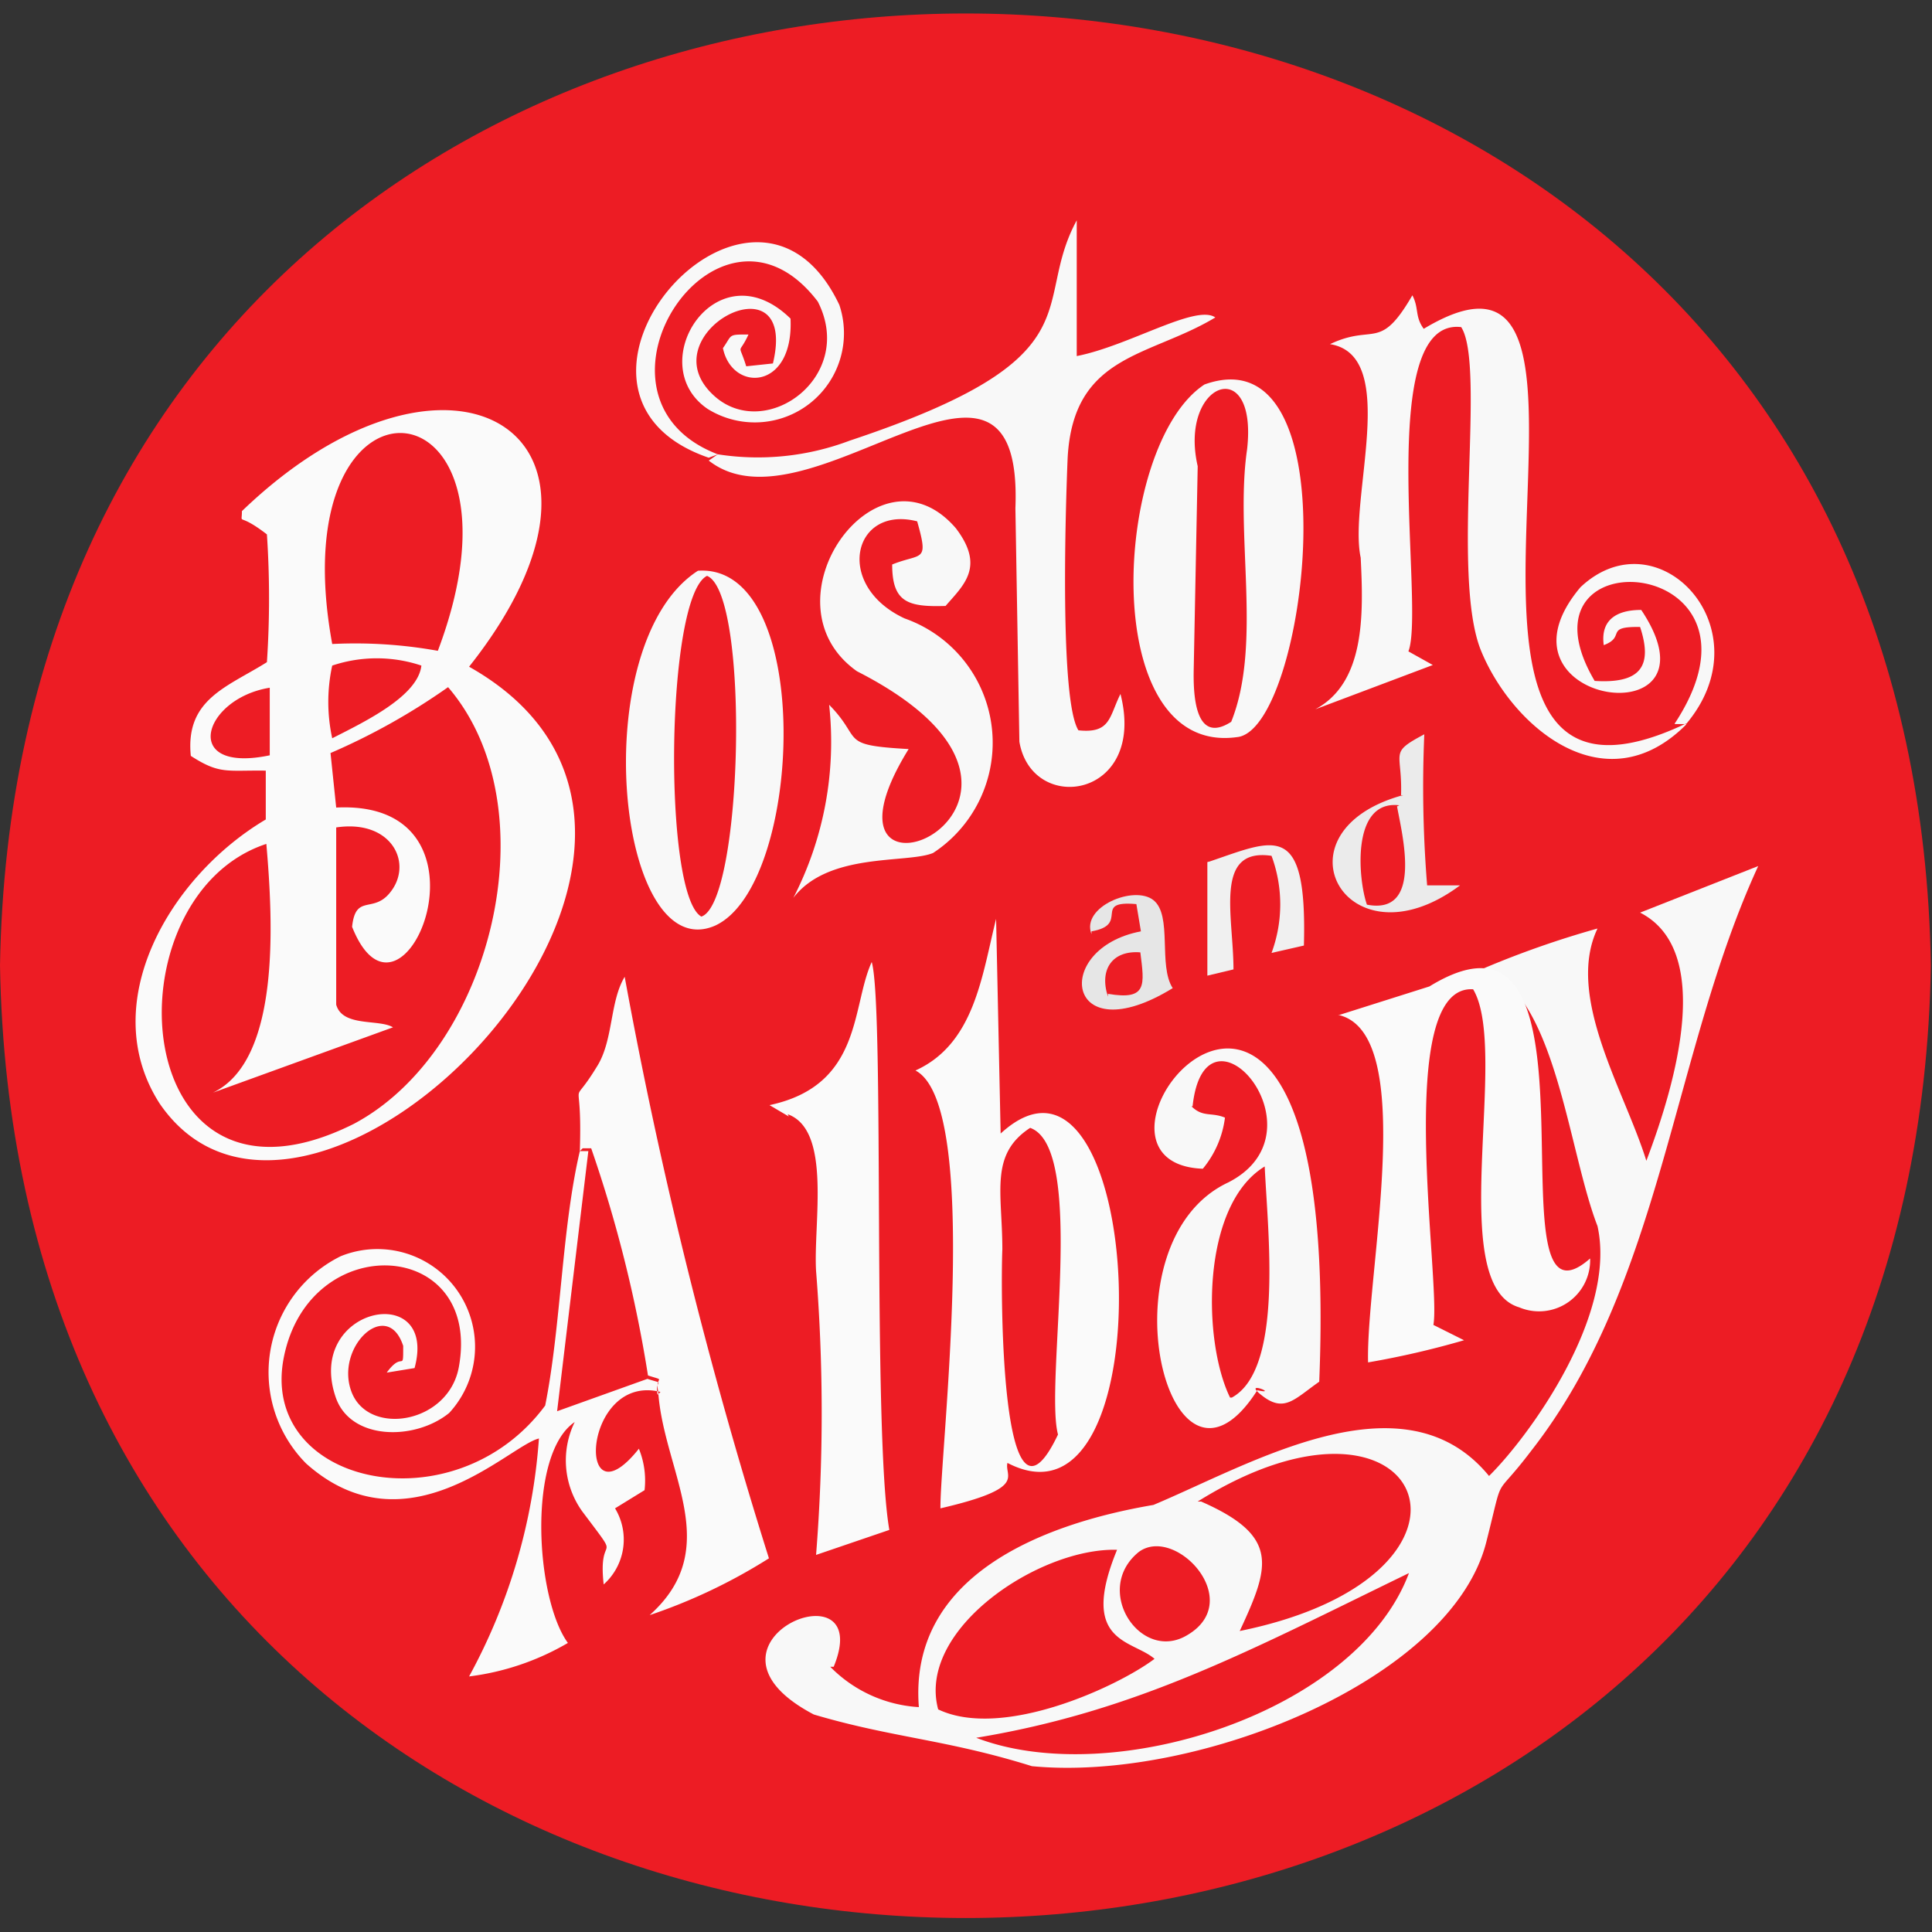 <svg xmlns="http://www.w3.org/2000/svg" viewBox="0 0 34.02 34.02" xmlns:v="https://vecta.io/nano"><rect x="0" y="0" width="34.02" height="34.02" fill="#333333" stroke="none"/><defs><clipPath id="A"><path d="M34,17C33.63,39.37.38,39.36,0,17,.38-5.35,33.64-5.35,34,17Z" fill="none"/></clipPath><clipPath id="B"><path d="M34,56.39c-.39,22.35-33.64,22.35-34,0C.38,34,33.64,34,34,56.39Z" fill="none"/></clipPath></defs><g clip-path="url(#A)" fill-rule="evenodd"><path d="M17-9c34.18.58,34.18,51.44,0,52-34.19-.59-34.18-51.44,0-52" fill="#ed1c24"/><path d="M14.68 29.35c.77-1.87-2.75-.42-.35.84 1.38.41 2.34.44 3.84.91 2.9.28 7.38-1.51 8-3.94.33-1.3.1-.7.79-1.61 2.31-2.95 2.48-7 4-10.3l-2.08.82c1.29.66.65 2.95.11 4.37-.38-1.23-1.43-2.89-.86-4.09a16.62 16.62 0 0 0-2 .7c1.27.47 1.48 3.2 2 4.54.35 1.58-1.22 3.72-1.91 4.4-1.5-1.83-4.19-.21-5.91.51-2 .34-4.31 1.27-4.13 3.56a2.38 2.38 0 0 1-1.56-.71m6.47-2.91c4-2.5 5.6 1.29.74 2.28.53-1.14.71-1.67-.68-2.28zm-4.57 3.66c-.38-1.41 1.78-2.85 3.15-2.81-.68 1.65.27 1.58.66 1.92-.65.49-2.68 1.43-3.81.89zm.67.5c2.85-.47 4.84-1.55 7.62-2.9-.92 2.46-5.23 3.82-7.62 2.9zm2.86-3.27c.64-.48 1.89.85.86 1.46-.82.5-1.68-.79-.86-1.46z" fill="#f8f8f8"/><path d="M23.56,17.87c1.43.31.49,4.56.53,6.12a15.35,15.35,0,0,0,1.69-.39l-.54-.27c.14-.74-.72-6,.7-5.91.65,1.09-.51,5.21.81,5.6A.9.9,0,0,0,28,22.16c-1.87,1.64.51-6.84-2.83-4.79l-1.58.5" fill="#fafafa"/><path d="M21 19.48c.22-2.06 2.39.44.63 1.34-2.27 1.06-1.06 6.12.51 3.66.41.09-.3-.2.09.1s.57.05 1-.25c.42-10.37-4.92-3.86-2.05-3.75a1.75 1.75 0 0 0 .39-.9c-.24-.1-.39 0-.59-.2m.68 5.13c-.49-1-.51-3.39.61-4.07.05 1.13.34 3.57-.58 4.07z" fill="#f8f8f8"/><g fill="#fafafa"><path d="M16.12 18.85c1.17.61.43 6.73.44 7.71 1.55-.36 1.12-.56 1.18-.8 2.86 1.49 2.4-8.11-.12-5.8l-.08-3.78c-.25 1-.38 2.2-1.42 2.67M17.65 22c0-1-.23-1.67.49-2.14 1 .36.25 4.5.49 5.4-1.02 2.15-1.01-2.59-.98-3.26zm-3.78-2.38c.78.28.45 1.92.5 2.76a31.62 31.62 0 0 1 0 5l1.29-.44c-.3-1.72-.08-9.21-.31-10-.36.78-.16 2.17-1.8 2.52l.34.2m-2.31 4.9c-.06-.29.16-.17-.18-.28l-1.59.57.55-4.58h-.15c-.32 1.37-.33 3.08-.61 4.48-1.6 2.16-5.06 1.4-4.6-.86s3.49-2.08 3.08.18c-.18 1-1.59 1.23-1.89.44s.63-1.67.91-.81c0 .49 0 .07-.29.47l.49-.08c.42-1.55-1.93-1.08-1.39.51.26.77 1.4.77 2 .28A1.72 1.72 0 0 0 6 22.12a2.28 2.28 0 0 0-.61 3.65c1.78 1.59 3.58-.32 4.1-.44a10.24 10.24 0 0 1-1.23 4.19 4.56 4.56 0 0 0 1.74-.59c-.57-.78-.72-3.32.12-3.89a1.54 1.54 0 0 0 .13 1.57c.75 1 .27.3.38 1.29a1.06 1.06 0 0 0 .2-1.34l.52-.32a1.49 1.49 0 0 0-.1-.73c-1.12 1.41-1-1.34.38-1m-1.37-4.29h.15a23.3 23.3 0 0 1 1 4c.34.11.12 0 .18.28.09 1.41 1.18 2.75-.15 3.94a9.75 9.75 0 0 0 2.1-1A84.7 84.7 0 0 1 11 17.2c-.26.43-.2 1.09-.47 1.55-.53.88-.27 0-.32 1.52z"/></g><path d="M24.71 14c-2.35.64-1 3.08 1 1.59h-.58a21.47 21.47 0 0 1-.05-2.66c-.64.34-.38.29-.41 1.09m-.07.18c.09.5.46 1.92-.53 1.73-.15-.42-.29-1.85.57-1.75z" fill="#ebebeb"/><path d="M21.26,15.18v2l.46-.11c0-.94-.35-2.15.67-2a2.46,2.46,0,0,1,0,1.71l.57-.13c.06-2.21-.51-1.87-1.66-1.48" fill="#f0f0f0"/><path d="M19.22 16.4c.69-.12 0-.55.79-.48l.08.48c-1.58.3-1.33 2.16.56 1-.26-.4 0-1.28-.34-1.55s-1.28.12-1.09.6m.29 1.1c-.16-.48.08-.82.57-.78.07.57.13.85-.57.73z" fill="#e6e6e6"/><g fill="#f8f8f8"><path d="M29.49 12.75h.2c1.41-1.67-.49-3.7-1.86-2.41-1.75 2.08 2.6 2.69 1.07.4-.44 0-.72.18-.66.62.4-.15 0-.33.64-.32.23.7 0 1-.8.95-1.54-2.61 3.37-2.23 1.41.75m.2 0c-5.58 2.65-.38-9.5-4.62-6.95-.16-.22-.08-.36-.2-.59-.58 1-.67.49-1.45.86 1.24.2.32 2.73.54 3.76.05 1 .08 2.2-.8 2.67l2.07-.78-.43-.24c.3-.76-.61-5.89.93-5.71.44.69-.19 4.38.35 5.7s2.17 2.74 3.61 1.3zm-8.48-5.97c-1.62 1.06-1.9 6.55.57 6.21 1.23-.11 2.08-7.16-.57-6.21m-.12 1.44c-.34-1.48 1.06-2 .87-.3-.22 1.5.27 3.43-.28 4.8-.65.42-.67-.51-.66-.94zm-8.61-.15l.16-.06c-2.62-1 0-5 1.76-2.69.67 1.31-.88 2.45-1.79 1.69-1.29-1.09 1.47-2.56 1-.6l-.47.05c-.14-.45-.14-.17.04-.56-.37 0-.28 0-.45.24.16.78 1.25.75 1.19-.52-1.3-1.27-2.62.8-1.46 1.59a1.57 1.57 0 0 0 2.32-1.83c-1.53-3.23-5.65 1.54-2.3 2.69m.16-.06l-.16.11c1.77 1.39 5.55-2.95 5.4.84l.07 4.11c.22 1.3 2.25 1 1.78-.84-.2.4-.17.7-.74.64-.33-.52-.23-3.85-.19-4.8.1-1.83 1.44-1.77 2.6-2.47-.34-.24-1.52.5-2.44.68V3.88c-.82 1.51.42 2.41-4 3.88a4.58 4.58 0 0 1-2.32.24zM16 13.19c-1.25-.07-.79-.16-1.4-.78a6 6 0 0 1-.63 3.4c.62-.81 2-.6 2.46-.79a2.32 2.32 0 0 0-.5-4.13c-1.25-.58-.91-2 .22-1.71.21.74.08.55-.44.76 0 .67.28.75.94.73.32-.37.7-.69.18-1.37-1.39-1.61-3.45 1.31-1.74 2.52 4.61 2.35-1.15 4.7.91 1.37m-3.71-3.14c-2 1.29-1.43 7 .3 6.25 1.56-.71 1.76-6.39-.3-6.25m.06 6.09c-.68-.38-.63-5.64.1-6 .76.31.63 5.76-.1 6z"/></g><path d="M4.26 9c0 .27-.09 0 .44.41a16.92 16.92 0 0 1 0 2.25c-.7.44-1.44.65-1.34 1.65.51.33.63.25 1.32.26v.86c-1.69 1-3 3.24-1.87 5 2.65 3.88 11-4.56 5.45-7.69 3.25-4.1-.32-6.28-4-2.74m3.45 2.46a8.2 8.2 0 0 0-1.86-.12c-.95-5.18 3.7-4.76 1.86.12zM5.85 13a3 3 0 0 1 0-1.28 2.47 2.47 0 0 1 1.57 0c-.06.54-1 .99-1.57 1.28zm-1.1-.9v1.2c-1.58.33-1.18-1 0-1.19zm1.07 1.16a11.48 11.48 0 0 0 2.07-1.16c1.83 2.13.77 6.4-1.66 7.69-4 2-4.37-4-1.54-4.93.12 1.38.25 3.81-.94 4.38l3.17-1.15c-.24-.15-.89 0-1-.4v-3.12c1-.15 1.38.67.92 1.18-.29.32-.58 0-.64.57.89 2.24 2.72-2.25-.28-2.1z" fill="#fafafa"/></g><g clip-path="url(#B)"><path d="M-5.86 33.52h45.73v45.73H-5.86z" fill="#ffffd5"/></g></svg>